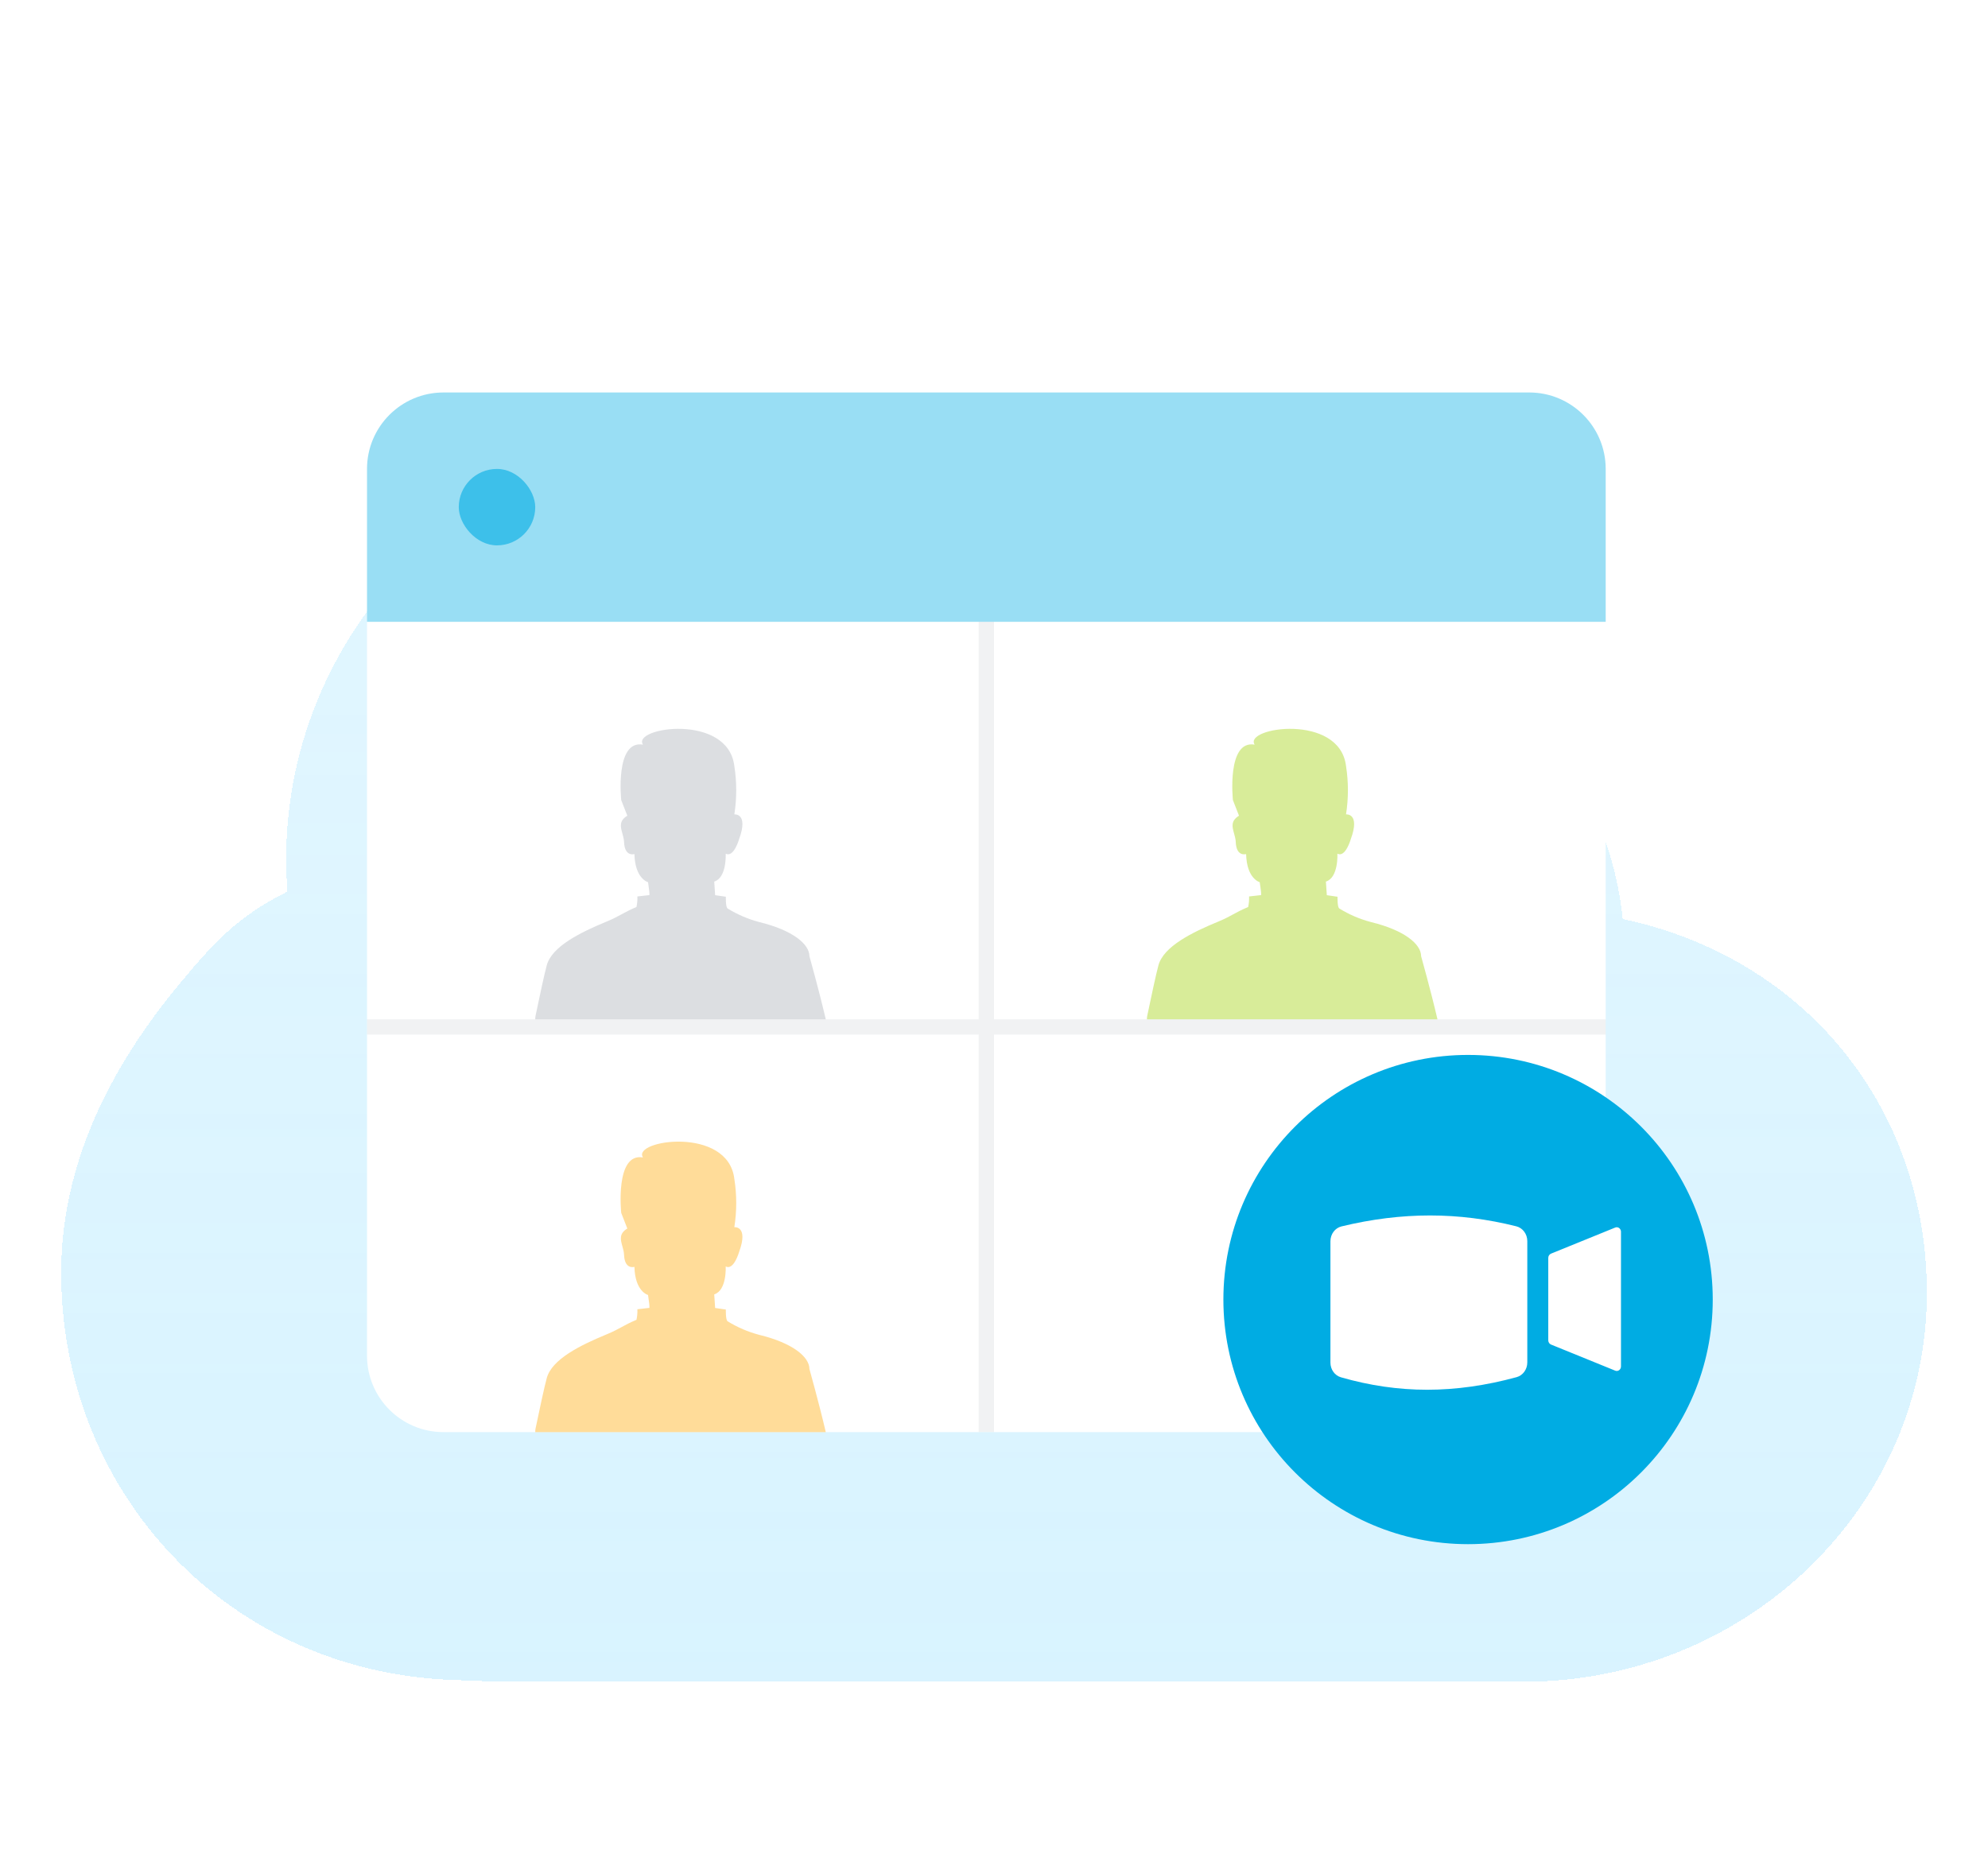 <svg width="130" height="121" viewBox="0 0 130 121" fill="none" xmlns="http://www.w3.org/2000/svg">
<g opacity="0.3" filter="url(#filter0_d_11399_869363)">
<path fill-rule="evenodd" clip-rule="evenodd" d="M98.071 107.958H31.754C31.186 107.958 30.624 107.938 30.067 107.898C15.079 107.569 4.002 95.762 4.001 81.244C4.005 74.168 7.173 67.838 11.782 62.3C13.984 59.652 15.58 57.907 18.801 56.315C18.744 55.595 18.714 54.868 18.714 54.134C18.719 46.668 21.802 39.509 27.285 34.233C32.768 28.957 40.202 25.996 47.952 26C57.879 26.012 66.537 31.187 71.804 38.486C75.272 37.632 79.56 37.359 82.365 37.361C94.756 37.375 104.934 46.476 106.114 58.114C117.987 60.608 126.011 70.406 126.001 82.59C125.989 96.631 114.168 108.006 99.593 108C99.082 108 98.575 107.986 98.071 107.958Z" fill="url(#paint0_linear_11399_869363)" shape-rendering="crispEdges"/>
</g>
<g filter="url(#filter1_d_11399_869363)">
<path d="M24 28C24 25.239 26.239 23 29 23H100C102.761 23 105 25.239 105 28V86C105 88.761 102.761 91 100 91H29C26.239 91 24 88.761 24 86V28Z" fill="white"/>
<path opacity="0.4" d="M52.93 59.871C52.93 59.871 53.549 62.069 54 64H35C34.999 63.918 35.006 63.835 35.024 63.751C35.296 62.443 35.595 61.054 35.752 60.473C36.083 59.237 37.943 58.319 39.653 57.613C40.099 57.429 40.369 57.282 40.642 57.133C40.909 56.987 41.178 56.84 41.62 56.655C41.67 56.428 41.69 56.196 41.68 55.964L42.437 55.878C42.437 55.878 42.537 56.051 42.377 55.03C42.377 55.03 41.526 54.817 41.487 53.191C41.487 53.191 40.848 53.395 40.809 52.41C40.802 52.213 40.749 52.024 40.698 51.843C40.577 51.408 40.469 51.02 41.022 50.683L40.623 49.662C40.623 49.662 40.203 45.713 42.045 46.034C41.298 44.9 47.601 43.956 48.02 47.434C48.184 48.482 48.184 49.548 48.02 50.596C48.02 50.596 48.962 50.493 48.333 52.21C48.333 52.21 47.987 53.444 47.455 53.166C47.455 53.166 47.542 54.728 46.705 54.992C46.705 54.992 46.764 55.824 46.764 55.881L47.464 55.983C47.464 55.983 47.445 56.677 47.582 56.752C48.22 57.147 48.92 57.447 49.655 57.64C51.828 58.169 52.93 59.076 52.93 59.871Z" fill="#A8ADB4"/>
<path opacity="0.4" d="M52.93 86.871C52.93 86.871 53.549 89.069 54 91H35C34.999 90.918 35.006 90.835 35.024 90.751C35.296 89.443 35.595 88.054 35.752 87.473C36.083 86.237 37.943 85.319 39.653 84.613C40.099 84.429 40.369 84.282 40.642 84.133C40.909 83.987 41.178 83.84 41.62 83.655C41.67 83.428 41.69 83.196 41.68 82.964L42.437 82.878C42.437 82.878 42.537 83.051 42.377 82.03C42.377 82.03 41.526 81.817 41.487 80.191C41.487 80.191 40.848 80.395 40.809 79.41C40.802 79.213 40.749 79.024 40.698 78.843C40.577 78.409 40.469 78.02 41.022 77.683L40.623 76.662C40.623 76.662 40.203 72.713 42.045 73.034C41.298 71.9 47.601 70.956 48.02 74.434C48.184 75.482 48.184 76.548 48.02 77.596C48.02 77.596 48.962 77.493 48.333 79.21C48.333 79.21 47.987 80.444 47.455 80.166C47.455 80.166 47.542 81.728 46.705 81.992C46.705 81.992 46.764 82.824 46.764 82.881L47.464 82.983C47.464 82.983 47.445 83.677 47.582 83.752C48.22 84.147 48.92 84.447 49.655 84.64C51.828 85.169 52.93 86.076 52.93 86.871Z" fill="#FFA900"/>
<path opacity="0.4" d="M92.93 59.871C92.93 59.871 93.549 62.069 94 64H75C74.999 63.918 75.006 63.835 75.024 63.751C75.296 62.443 75.595 61.054 75.752 60.473C76.083 59.237 77.942 58.319 79.653 57.613C80.1 57.429 80.369 57.282 80.642 57.133C80.909 56.987 81.178 56.84 81.62 56.655C81.67 56.428 81.69 56.196 81.68 55.964L82.437 55.878C82.437 55.878 82.537 56.051 82.377 55.03C82.377 55.03 81.526 54.817 81.487 53.191C81.487 53.191 80.848 53.395 80.809 52.41C80.802 52.213 80.749 52.024 80.698 51.843C80.577 51.408 80.469 51.02 81.022 50.683L80.623 49.662C80.623 49.662 80.203 45.713 82.045 46.034C81.298 44.9 87.601 43.956 88.02 47.434C88.184 48.482 88.184 49.548 88.02 50.596C88.02 50.596 88.962 50.493 88.333 52.21C88.333 52.21 87.987 53.444 87.455 53.166C87.455 53.166 87.542 54.728 86.704 54.992C86.704 54.992 86.764 55.824 86.764 55.881L87.464 55.983C87.464 55.983 87.445 56.677 87.582 56.752C88.22 57.147 88.92 57.447 89.655 57.64C91.829 58.169 92.93 59.076 92.93 59.871Z" fill="#9DCF00"/>
<path opacity="0.4" d="M24 28C24 25.239 26.239 23 29 23H100C102.761 23 105 25.239 105 28V38H24V28Z" fill="#00ACE3"/>
<rect opacity="0.6" x="30" y="28" width="5" height="5" rx="2.5" fill="#00ACE3"/>
<path opacity="0.08" fill-rule="evenodd" clip-rule="evenodd" d="M65 64V38H64V64H24V65H64V91H65V65H105V64H65Z" fill="#525C69"/>
</g>
<circle cx="96" cy="85" r="16" fill="#00ACE3"/>
<path fill-rule="evenodd" clip-rule="evenodd" d="M93.509 79.5C95.393 79.5 97.276 79.737 99.158 80.211C99.578 80.317 99.874 80.718 99.874 81.179V89.113C99.874 89.567 99.586 89.964 99.176 90.076C97.167 90.625 95.218 90.9 93.326 90.9C91.446 90.9 89.565 90.628 87.686 90.085C87.281 89.968 87 89.575 87 89.126V81.186C87 80.722 87.3 80.32 87.722 80.217C89.689 79.739 91.618 79.5 93.509 79.5ZM105.982 80.464C105.994 80.498 106 80.534 106 80.57V89.373C106 89.537 105.875 89.671 105.722 89.671C105.688 89.671 105.655 89.664 105.623 89.651L101.425 87.944C101.317 87.9 101.245 87.789 101.245 87.665V82.277C101.245 82.153 101.317 82.042 101.425 81.998L105.623 80.291C105.767 80.233 105.927 80.31 105.982 80.464Z" fill="white"/>
<defs>
<filter id="filter0_d_11399_869363" x="0.001" y="24" width="130" height="90" filterUnits="userSpaceOnUse" color-interpolation-filters="sRGB">
<feFlood flood-opacity="0" result="BackgroundImageFix"/>
<feColorMatrix in="SourceAlpha" type="matrix" values="0 0 0 0 0 0 0 0 0 0 0 0 0 0 0 0 0 0 127 0" result="hardAlpha"/>
<feOffset dy="2"/>
<feGaussianBlur stdDeviation="2"/>
<feComposite in2="hardAlpha" operator="out"/>
<feColorMatrix type="matrix" values="0 0 0 0 0.025 0 0 0 0 0.275 0 0 0 0 0.358 0 0 0 0.06 0"/>
<feBlend mode="normal" in2="BackgroundImageFix" result="effect1_dropShadow_11399_869363"/>
<feBlend mode="normal" in="SourceGraphic" in2="effect1_dropShadow_11399_869363" result="shape"/>
</filter>
<filter id="filter1_d_11399_869363" x="15.988" y="17.659" width="97.024" height="84.024" filterUnits="userSpaceOnUse" color-interpolation-filters="sRGB">
<feFlood flood-opacity="0" result="BackgroundImageFix"/>
<feColorMatrix in="SourceAlpha" type="matrix" values="0 0 0 0 0 0 0 0 0 0 0 0 0 0 0 0 0 0 127 0" result="hardAlpha"/>
<feOffset dy="2.671"/>
<feGaussianBlur stdDeviation="4.006"/>
<feComposite in2="hardAlpha" operator="out"/>
<feColorMatrix type="matrix" values="0 0 0 0 0.424 0 0 0 0 0.424 0 0 0 0 0.424 0 0 0 0.12 0"/>
<feBlend mode="normal" in2="BackgroundImageFix" result="effect1_dropShadow_11399_869363"/>
<feBlend mode="normal" in="SourceGraphic" in2="effect1_dropShadow_11399_869363" result="shape"/>
</filter>
<linearGradient id="paint0_linear_11399_869363" x1="64.518" y1="41.504" x2="64.518" y2="108" gradientUnits="userSpaceOnUse">
<stop stop-color="#7ED8FF" stop-opacity="0.8"/>
<stop offset="1" stop-color="#7ED8FF"/>
</linearGradient>
</defs>
</svg>
